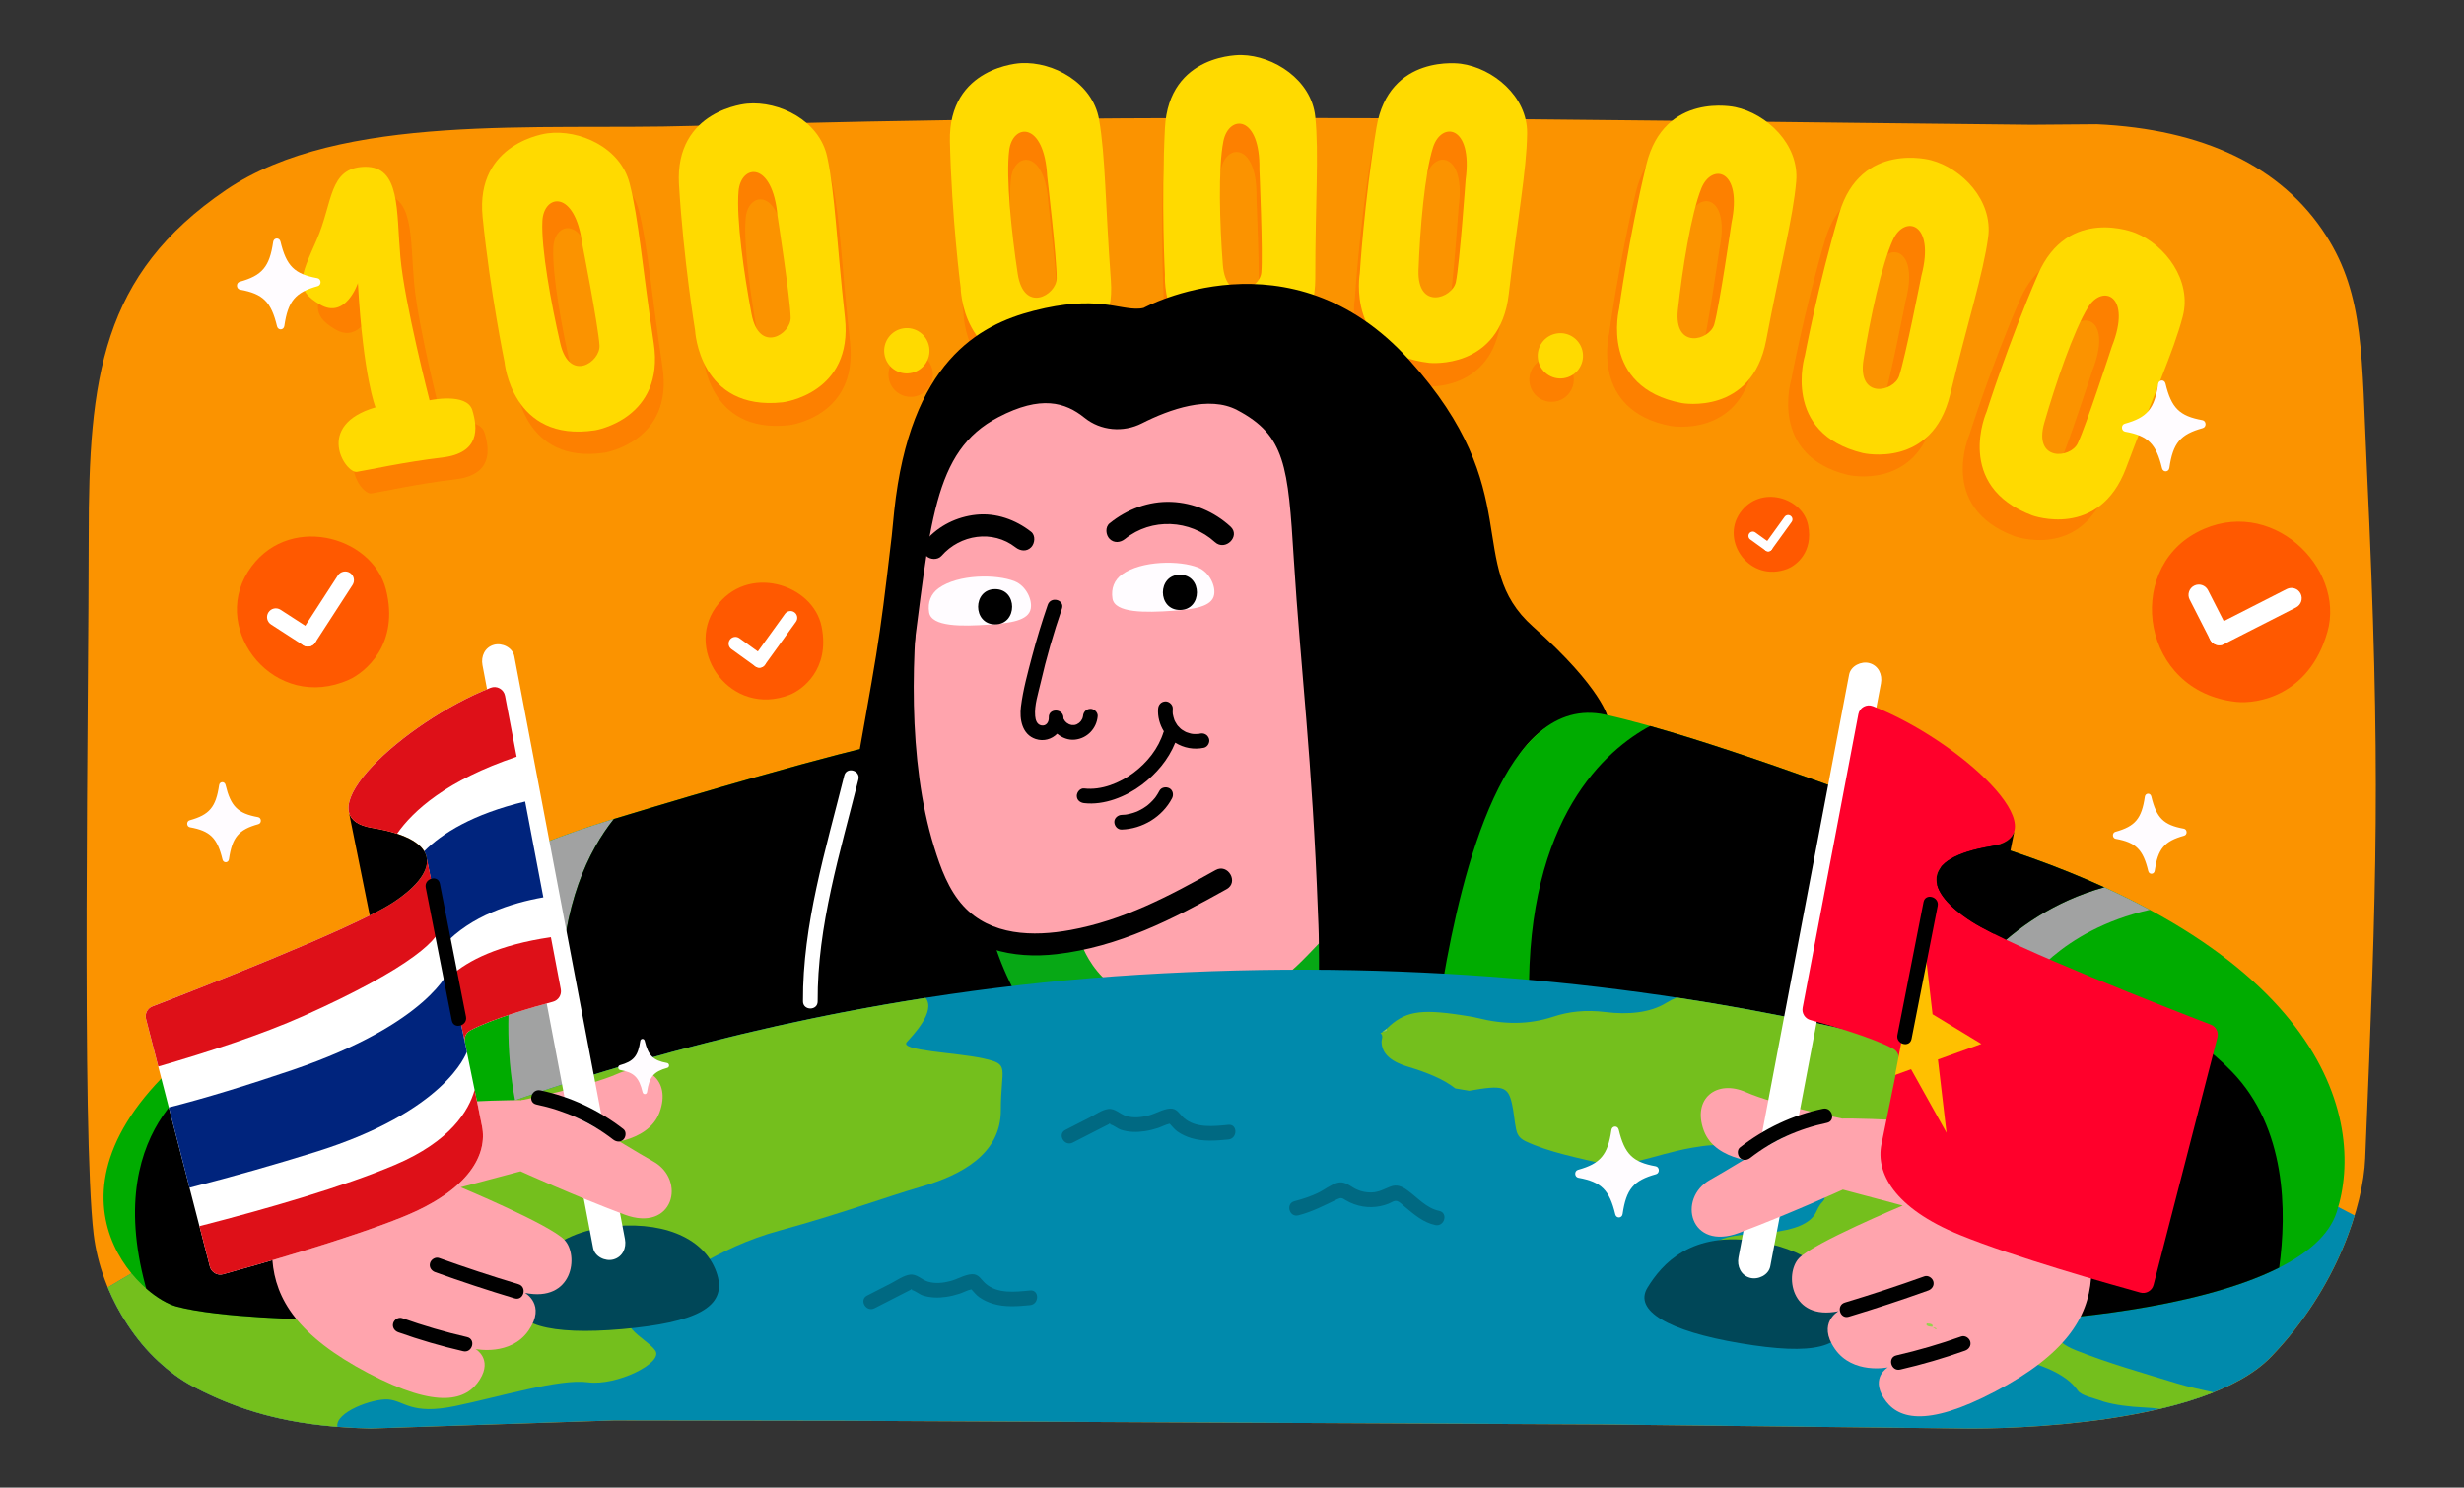 <?xml version="1.0" encoding="UTF-8"?>
<svg width="313px" height="189px" viewBox="0 0 313 189" version="1.1" xmlns="http://www.w3.org/2000/svg" xmlns:xlink="http://www.w3.org/1999/xlink">
    <rect x="0" y="0" width="313" height="189" fill="#333333" stroke="none"/>
    <title> 2018 milestones</title>
    <g id="-2018-milestones" stroke="none" stroke-width="1" fill="none" fill-rule="evenodd">
        <g transform="translate(11, 7)">
            <path d="M0.268,61.258 C0.268,81.473 -0.641,136.994 0.892,149.779 C1.351,153.655 2.836,157.707 5.195,161.273 C6.315,162.977 7.635,164.599 9.144,165.979 C10.453,167.191 11.961,168.331 13.53,169.153 C20.639,172.909 27.512,174.282 36.071,174.49 L66.996,173.465 L96.269,173.51 L192.705,173.977 C192.705,173.977 233.638,174.433 238.719,174.485 C243.8,174.547 269.077,174.133 277.518,165.358 C285.958,156.593 289.212,146.044 289.449,140.175 C290.911,104.939 291.464,90.803 289.672,52.761 C288.989,38.27 289.366,30.585 284.497,22.952 C278.838,14.082 268.77,9.402 255.342,8.787 L247.089,8.852 C188.108,8.263 138.027,7.171 76.934,8.996 C57.458,9.582 32.276,7.245 17.716,17.13 C1.883,27.881 0.256,41.043 0.268,61.258" id="Fill-1" fill="#FB9300"></path>
            <path d="M89.277,81.285 C90.891,80.667 94.461,78.069 93.368,72.613 C92.276,67.156 83.861,64.539 79.895,70.195 C75.928,75.847 81.873,84.143 89.277,81.285" id="Fill-4" fill="#FF5900"></path>
            <path d="M85.603,77.815 C85.386,77.85 85.155,77.802 84.962,77.664 C84.577,77.385 84.491,76.848 84.768,76.463 L88.715,70.991 C88.994,70.606 89.531,70.518 89.915,70.796 C90.301,71.074 90.388,71.611 90.11,71.997 L86.163,77.469 C86.024,77.662 85.821,77.78 85.603,77.815" id="Fill-6" fill="#FFFFFF"></path>
            <path d="M85.597,77.816 C85.38,77.851 85.15,77.803 84.956,77.665 L81.913,75.472 C81.528,75.194 81.441,74.658 81.718,74.272 C81.995,73.886 82.533,73.799 82.918,74.077 L85.962,76.27 C86.347,76.547 86.435,77.085 86.157,77.469 C86.018,77.663 85.815,77.781 85.597,77.816" id="Fill-8" fill="#FFFFFF"></path>
            <path d="M36.305,32.167 C36.305,32.167 34.793,36.735 31.581,34.84 C28.369,32.943 29.089,31.495 31.155,26.815 C33.219,22.136 32.635,17.789 37.14,17.68 C41.644,17.57 41.078,23.143 41.6,28.938 C42.122,34.733 45.233,46.771 45.233,46.771 C45.233,46.771 49.885,45.77 50.559,47.999 C51.233,50.229 51.539,53.35 46.796,53.904 C42.053,54.459 37.62,55.46 36.184,55.683 C34.748,55.904 30.833,49.866 38.501,47.65 C38.501,47.65 36.98,43.951 36.305,32.167" id="Fill-10" fill="#FD8000"></path>
            <path d="M66.401,39.917 C66.533,41.993 62.661,44.627 61.515,39.674 C60.37,34.729 59.125,27.866 59.284,24.453 C59.441,21.032 63.359,20.466 64.253,27.299 C64.253,27.299 66.246,37.47 66.401,39.917 M70.147,19.734 C68.992,15.231 63.872,12.988 59.922,13.507 C59.922,13.507 50.899,14.559 51.838,23.927 C52.778,33.295 54.566,41.981 54.566,41.981 C54.566,41.981 55.46,52.074 65.839,50.506 C65.839,50.506 74.585,49.106 73.156,39.648 C71.726,30.19 71.303,24.237 70.147,19.734" id="Fill-12" fill="#FD8000"></path>
            <path d="M90.214,36.461 C90.263,38.541 86.288,41.018 85.342,36.023 C84.396,31.036 83.426,24.129 83.722,20.725 C84.016,17.313 87.952,16.904 88.572,23.768 C88.572,23.768 90.156,34.01 90.214,36.461 M94.765,16.444 C93.79,11.899 88.764,9.452 84.796,9.813 C84.796,9.813 75.739,10.503 76.303,19.901 C76.867,29.299 78.306,38.05 78.306,38.05 C78.306,38.05 78.795,48.171 89.229,47.019 C89.229,47.019 98.023,45.971 96.974,36.463 C95.925,26.955 95.739,20.989 94.765,16.444" id="Fill-14" fill="#FD8000"></path>
            <path d="M123.347,31.596 C123.319,33.676 119.257,36.006 118.493,30.98 C117.731,25.961 117.015,19.024 117.435,15.633 C117.854,12.234 121.803,11.969 122.171,18.851 C122.171,18.851 123.379,29.145 123.347,31.596 M128.627,11.76 C127.82,7.182 122.886,4.553 118.909,4.768 C118.909,4.768 109.831,5.125 110.051,14.538 C110.271,23.95 111.388,32.748 111.388,32.748 C111.388,32.748 111.506,42.88 121.976,42.111 C121.976,42.111 130.802,41.386 130.102,31.846 C129.402,22.306 129.435,16.337 128.627,11.76" id="Fill-16" fill="#FD8000"></path>
            <path d="M148.845,30.845 C148.665,32.917 144.444,34.944 144.05,29.874 C143.657,24.814 143.45,17.842 144.117,14.491 C144.784,11.132 148.742,11.158 148.606,18.047 C148.606,18.047 149.057,28.402 148.845,30.845 M155.564,11.448 C155.094,6.824 150.366,3.84 146.383,3.763 C146.383,3.763 137.305,3.455 136.834,12.859 C136.365,22.262 136.834,31.118 136.834,31.118 C136.834,31.118 136.21,41.231 146.708,41.231 C146.708,41.231 155.564,41.154 155.564,31.588 C155.564,22.023 156.034,16.073 155.564,11.448" id="Fill-18" fill="#FD8000"></path>
            <path d="M173.076,32.029 C172.662,34.068 168.237,35.602 168.422,30.521 C168.605,25.449 169.192,18.499 170.234,15.245 C171.278,11.983 175.208,12.458 174.29,19.288 C174.29,19.288 173.563,29.626 173.076,32.029 M181.952,13.52 C182.01,8.872 177.651,5.372 173.702,4.843 C173.702,4.843 164.718,3.508 163.183,12.797 C161.649,22.086 161.112,30.938 161.112,30.938 C161.112,30.938 159.345,40.915 169.774,42.106 C169.774,42.106 178.582,43.034 179.667,33.53 C180.753,24.026 181.894,18.169 181.952,13.52" id="Fill-20" fill="#FD8000"></path>
            <path d="M205.267,37.31 C204.705,39.313 200.181,40.52 200.736,35.466 C201.289,30.42 202.382,23.532 203.66,20.363 C204.939,17.186 208.823,17.946 207.41,24.691 C207.41,24.691 205.929,34.949 205.267,37.31 M215.472,19.498 C215.87,14.868 211.778,11.057 207.878,10.243 C207.878,10.243 199.015,8.253 196.807,17.406 C194.598,26.558 193.415,35.348 193.415,35.348 C193.415,35.348 190.924,45.168 201.239,47.119 C201.239,47.119 209.954,48.687 211.732,39.289 C213.508,29.889 215.076,24.13 215.472,19.498" id="Fill-22" fill="#FD8000"></path>
            <path d="M228.292,43.754 C227.631,45.726 223.051,46.704 223.859,41.685 C224.666,36.673 226.104,29.848 227.539,26.747 C228.976,23.639 232.817,24.593 231.065,31.259 C231.065,31.259 229.072,41.429 228.292,43.754 M239.38,26.479 C240.009,21.873 236.114,17.862 232.261,16.852 C232.261,16.852 223.509,14.42 220.843,23.45 C218.177,32.48 216.554,41.198 216.554,41.198 C216.554,41.198 213.571,50.882 223.775,53.348 C223.775,53.348 232.401,55.353 234.648,46.055 C236.896,36.757 238.75,31.084 239.38,26.479" id="Fill-24" fill="#FD8000"></path>
            <path d="M250.533,52.144 C249.638,54.022 244.974,54.441 246.383,49.555 C247.787,44.678 250.037,38.077 251.836,35.171 C253.637,32.258 257.335,33.669 254.793,40.075 C254.793,40.075 251.588,49.931 250.533,52.144 M263.623,36.331 C264.803,31.835 261.42,27.384 257.717,25.917 C257.717,25.917 249.321,22.448 245.586,31.09 C241.85,39.733 239.188,48.192 239.188,48.192 C239.188,48.192 235.06,57.446 244.892,61.123 C244.892,61.123 253.215,64.154 256.566,55.195 C259.918,46.236 262.442,40.828 263.623,36.331" id="Fill-26" fill="#FD8000"></path>
            <path d="M107.476,40.178 C107.708,41.719 106.648,43.157 105.107,43.39 C103.566,43.623 102.127,42.562 101.895,41.021 C101.662,39.48 102.722,38.041 104.264,37.809 C105.805,37.575 107.244,38.637 107.476,40.178" id="Fill-28" fill="#FD8000"></path>
            <path d="M188.885,40.81 C189.117,42.351 188.057,43.789 186.516,44.022 C184.974,44.254 183.536,43.194 183.303,41.653 C183.071,40.112 184.131,38.673 185.672,38.441 C187.214,38.207 188.652,39.268 188.885,40.81" id="Fill-30" fill="#FD8000"></path>
            <path d="M43.567,43.858 C43.567,43.858 40.395,31.584 39.863,25.672 C39.331,19.762 39.907,14.082 35.314,14.193 C30.72,14.303 31.315,18.736 29.21,23.508 C27.105,28.282 26.371,29.758 29.646,31.692 C32.921,33.626 34.463,28.966 34.463,28.966 C35.151,40.983 36.702,44.755 36.702,44.755 C28.883,47.016 32.876,53.172 34.339,52.946 C35.804,52.718 40.325,51.7 45.161,51.133 C49.998,50.566 49.685,47.385 48.999,45.111 C48.311,42.837 43.567,43.858 43.567,43.858" id="Fill-32" fill="#FFDA00"></path>
            <path d="M60.172,36.621 C59.005,31.578 57.735,24.58 57.898,21.1 C58.058,17.611 62.052,17.033 62.964,24.002 C62.964,24.002 64.996,34.373 65.154,36.869 C65.288,38.986 61.341,41.672 60.172,36.621 M68.975,16.287 C67.796,11.696 62.575,9.408 58.547,9.937 C58.547,9.937 49.347,11.01 50.305,20.562 C51.263,30.116 53.086,38.975 53.086,38.975 C53.086,38.975 53.997,49.266 64.581,47.668 C64.581,47.668 73.499,46.24 72.042,36.596 C70.585,26.95 70.153,20.879 68.975,16.287" id="Fill-34" fill="#FFDA00"></path>
            <path d="M84.469,32.899 C83.504,27.813 82.516,20.77 82.818,17.298 C83.116,13.819 87.132,13.402 87.764,20.401 C87.764,20.401 89.379,30.846 89.438,33.345 C89.488,35.466 85.435,37.993 84.469,32.899 M94.078,12.933 C93.085,8.298 87.959,5.803 83.913,6.17 C83.913,6.17 74.677,6.875 75.252,16.459 C75.827,26.042 77.294,34.965 77.294,34.965 C77.294,34.965 77.793,45.286 88.433,44.112 C88.433,44.112 97.402,43.044 96.331,33.348 C95.261,23.652 95.073,17.569 94.078,12.933" id="Fill-36" fill="#FFDA00"></path>
            <path d="M118.275,27.755 C117.498,22.638 116.767,15.563 117.196,12.106 C117.623,8.639 121.649,8.369 122.025,15.387 C122.025,15.387 123.257,25.883 123.224,28.384 C123.196,30.505 119.053,32.881 118.275,27.755 M128.609,8.155 C127.786,3.487 122.754,0.806 118.698,1.026 C118.698,1.026 109.442,1.391 109.667,10.988 C109.89,20.587 111.03,29.559 111.03,29.559 C111.03,29.559 111.15,39.891 121.827,39.107 C121.827,39.107 130.827,38.367 130.113,28.639 C129.399,18.91 129.432,12.824 128.609,8.155" id="Fill-38" fill="#FFDA00"></path>
            <path d="M149.227,27.617 C149.043,29.73 144.739,31.797 144.337,26.628 C143.937,21.467 143.726,14.357 144.407,10.941 C145.086,7.515 149.123,7.541 148.984,14.567 C148.984,14.567 149.443,25.127 149.227,27.617 M146.716,0.001 C146.716,0.001 137.458,-0.313 136.98,9.276 C136.499,18.865 136.98,27.896 136.98,27.896 C136.98,27.896 136.343,38.209 147.048,38.209 C147.048,38.209 156.079,38.13 156.079,28.375 C156.079,18.621 156.558,12.554 156.079,7.838 C155.599,3.121 150.779,0.079 146.716,0.001" id="Fill-40" fill="#FFDA00"></path>
            <path d="M175.175,15.832 C175.175,15.832 174.435,26.375 173.937,28.826 C173.515,30.904 169.003,32.469 169.191,27.288 C169.378,22.115 169.976,15.027 171.04,11.71 C172.104,8.384 176.111,8.867 175.175,15.832 M174.575,1.103 C174.575,1.103 165.413,-0.26 163.849,9.213 C162.284,18.686 161.737,27.713 161.737,27.713 C161.737,27.713 159.935,37.887 170.571,39.102 C170.571,39.102 179.552,40.048 180.658,30.356 C181.765,20.664 182.93,14.691 182.988,9.951 C183.047,5.211 178.603,1.641 174.575,1.103" id="Fill-42" fill="#FFDA00"></path>
            <path d="M208.948,21.342 C208.948,21.342 207.438,31.803 206.763,34.21 C206.191,36.252 201.577,37.484 202.143,32.33 C202.708,27.185 203.821,20.16 205.124,16.928 C206.428,13.689 210.389,14.464 208.948,21.342 M209.427,6.608 C209.427,6.608 200.387,4.58 198.135,13.913 C195.884,23.246 194.677,32.209 194.677,32.209 C194.677,32.209 192.136,42.225 202.655,44.213 C202.655,44.213 211.544,45.813 213.355,36.228 C215.167,26.643 216.765,20.77 217.17,16.047 C217.575,11.324 213.403,7.44 209.427,6.608" id="Fill-44" fill="#FFDA00"></path>
            <path d="M233.072,28.039 C233.072,28.039 231.039,38.411 230.244,40.781 C229.569,42.793 224.899,43.79 225.723,38.672 C226.546,33.56 228.011,26.602 229.475,23.439 C230.941,20.269 234.858,21.242 233.072,28.039 M234.291,13.348 C234.291,13.348 225.366,10.869 222.647,20.076 C219.928,29.285 218.273,38.176 218.273,38.176 C218.273,38.176 215.232,48.051 225.637,50.564 C225.637,50.564 234.434,52.609 236.725,43.128 C239.017,33.646 240.909,27.861 241.55,23.165 C242.192,18.469 238.22,14.379 234.291,13.348" id="Fill-46" fill="#FFDA00"></path>
            <path d="M257.269,37.029 C257.269,37.029 254,47.08 252.925,49.338 C252.013,51.253 247.256,51.679 248.692,46.697 C250.124,41.723 252.419,34.992 254.253,32.029 C256.09,29.058 259.861,30.498 257.269,37.029 M260.249,22.591 C260.249,22.591 251.689,19.054 247.88,27.867 C244.072,36.681 241.356,45.307 241.356,45.307 C241.356,45.307 237.147,54.744 247.173,58.494 C247.173,58.494 255.66,61.584 259.077,52.448 C262.495,43.312 265.07,37.798 266.273,33.213 C267.476,28.627 264.027,24.089 260.249,22.591" id="Fill-48" fill="#FFDA00"></path>
            <path d="M103.765,34.719 C102.193,34.957 101.112,36.423 101.349,37.994 C101.586,39.567 103.053,40.649 104.624,40.41 C106.197,40.174 107.279,38.707 107.04,37.135 C106.803,35.564 105.337,34.482 103.765,34.719" id="Fill-50" fill="#FFDA00"></path>
            <path d="M186.782,35.363 C185.21,35.6 184.128,37.066 184.366,38.638 C184.603,40.211 186.069,41.292 187.641,41.054 C189.214,40.817 190.295,39.35 190.057,37.779 C189.82,36.207 188.353,35.125 186.782,35.363" id="Fill-52" fill="#FFDA00"></path>
            <path d="M21.832,122.988 C21.832,122.988 37.687,105.951 66.535,97.183 C95.383,88.415 102.539,87.193 102.539,87.193 L101.549,123.777 L40.55,139.945 L21.832,122.988 Z" id="Fill-54" fill="#00AC00"></path>
            <path d="M61.918,134.285 L55.18,136.065 C55.012,135.497 54.862,134.9 54.723,134.266 C51.759,120.817 55.123,107.871 58.003,100.144 C60.706,99.082 63.549,98.085 66.531,97.181 C66.681,97.134 66.83,97.088 66.979,97.05 C63.754,101.096 60.445,107.871 60.231,118.692 C60.091,125.795 60.846,130.781 61.918,134.285" id="Fill-56" fill="#A1A2A2"></path>
            <path d="M102.536,87.19 L101.549,123.782 L61.918,134.286 C60.846,130.782 60.091,125.795 60.231,118.693 C60.445,107.872 63.754,101.096 66.978,97.05 C95.453,88.411 102.536,87.19 102.536,87.19" id="Fill-58" fill="#000000"></path>
            <path d="M193.275,84.252 C193.275,84.252 192.63,80.521 183.741,72.618 C174.85,64.717 183.176,55.544 168.028,38.752 C152.879,21.96 134.282,32.114 134.282,32.114 L134.27,32.119 C134.098,32.161 133.924,32.191 133.747,32.204 C131.068,32.395 128.35,30.42 120.304,32.488 C113.323,34.282 104.611,38.975 102.591,57.918 C102.485,58.92 102.377,60.023 102.268,61.185 L102.266,61.187 C100.52,76.143 100.627,74.453 96.675,96.89 C92.724,119.326 96.96,129.896 96.96,129.896 L100.99,129.114 C101.45,133.588 102.111,137.29 103.027,139.8 C106.441,149.154 128.414,150.684 129.898,129.292 C130.011,127.666 130.025,125.651 129.977,123.491 L133.751,122.759 C133.751,122.759 146.261,125.739 156.251,126.462 C156.262,127.573 156.311,128.71 156.407,129.868 C157.823,146.911 185.809,147.544 186.22,128.871 C186.413,120.141 184.188,104.293 181.661,89.426 C186.411,81.814 193.275,84.252 193.275,84.252" id="Fill-60" fill="#000000"></path>
            <path d="M156.327,125.119 C149.7,129.957 138.227,133.526 128.096,129.565 C120.248,126.509 114.917,114.447 114.31,108.277 C126.67,105.91 150.856,105.677 150.856,105.677 C150.856,105.677 151.369,107.699 152.254,109.079 C153.242,110.626 154.911,112.36 156.532,112.872 C156.616,118.139 156.439,122.891 156.327,125.119" id="Fill-62" fill="#07A815"></path>
            <path d="M120.516,124.766 C124.437,129.766 130.787,132.423 137.058,132.555 C144.001,132.703 150.711,129.845 156.19,125.738 C157.613,124.671 156.22,122.243 154.779,123.324 C149.769,127.079 143.775,129.796 137.415,129.764 C131.69,129.736 126.059,127.335 122.494,122.789 C121.384,121.374 119.418,123.366 120.516,124.766" id="Fill-64" fill="#02790D"></path>
            <path d="M134.556,119.817 C133.442,123.189 133.26,126.788 133.932,130.268 C134.075,131.01 134.964,131.433 135.652,131.244 C136.427,131.031 136.772,130.268 136.628,129.524 C136.054,126.552 136.294,123.46 137.252,120.561 C137.49,119.844 136.978,119.034 136.277,118.841 C135.516,118.632 134.794,119.097 134.556,119.817" id="Fill-66" fill="#02790D"></path>
            <path d="M156.532,112.872 C152.944,116.582 148.809,121.67 138.016,120.972 C128.118,120.328 126.229,112.329 126.156,112.349 C115.499,115.13 109.931,108.753 109.931,108.753 C109.931,108.753 102.186,97.476 104.694,78.489 C107.211,59.504 107.471,50.351 115.822,45.998 C121.228,43.175 124.332,44.106 126.774,46.082 C128.824,47.732 131.695,47.983 134.053,46.781 C137.604,44.982 142.591,43.221 146.151,45.095 C152.274,48.319 152.62,52.159 153.356,64.09 C154.204,77.753 155.705,89.6 156.413,108.884 C156.431,109.294 156.532,111.404 156.532,112.872" id="Fill-68" fill="#FFA4AD"></path>
            <path d="M124.284,84.609 C124.28,84.606 124.278,84.6 124.274,84.597 C124.276,84.6 124.278,84.603 124.28,84.606 C124.282,84.608 124.282,84.609 124.284,84.609" id="Fill-70" fill="#000000"></path>
            <path d="M128.439,83.988 C128.477,83.501 127.981,83.035 127.507,83.056 C126.968,83.08 126.617,83.467 126.575,83.988 L126.575,83.993 C126.561,84.049 126.549,84.103 126.534,84.158 C126.531,84.174 126.507,84.246 126.493,84.292 C126.49,84.298 126.49,84.296 126.487,84.302 C126.438,84.403 126.377,84.496 126.319,84.591 C126.317,84.593 126.319,84.592 126.317,84.595 C126.275,84.64 126.236,84.685 126.192,84.729 C126.157,84.765 126.121,84.8 126.082,84.834 C126.076,84.841 126.067,84.846 126.059,84.853 C125.974,84.91 125.888,84.967 125.796,85.015 C125.779,85.023 125.763,85.031 125.746,85.04 C125.697,85.056 125.629,85.077 125.626,85.078 C125.578,85.092 125.528,85.104 125.478,85.115 C125.472,85.116 125.475,85.115 125.471,85.117 C125.368,85.119 125.266,85.122 125.162,85.117 L125.16,85.117 C125.112,85.103 125.061,85.094 125.013,85.082 C124.954,85.065 124.897,85.047 124.838,85.027 C124.822,85.02 124.822,85.02 124.811,85.016 C124.725,84.97 124.567,84.873 124.547,84.859 C124.531,84.848 124.513,84.837 124.498,84.825 L124.496,84.824 C124.466,84.797 124.433,84.763 124.427,84.759 C124.382,84.717 124.341,84.674 124.299,84.629 C124.291,84.619 124.29,84.617 124.284,84.609 C124.293,84.623 124.302,84.636 124.311,84.653 C124.302,84.636 124.29,84.622 124.281,84.606 C124.245,84.564 124.251,84.566 124.275,84.596 C124.224,84.512 124.163,84.433 124.118,84.345 C124.112,84.334 124.106,84.321 124.1,84.309 C124.094,84.296 124.091,84.281 124.085,84.263 C124.085,84.232 124.094,84.202 124.093,84.17 C124.034,82.975 122.169,82.968 122.228,84.17 C122.254,84.728 121.91,85.283 121.275,85.162 C120.709,85.053 120.537,84.463 120.496,83.965 C120.38,82.593 120.882,81.111 121.184,79.789 C121.916,76.592 122.826,73.437 123.894,70.336 C124.284,69.199 122.484,68.711 122.096,69.841 C121.352,72.002 120.683,74.188 120.1,76.399 C119.547,78.491 118.957,80.64 118.689,82.791 C118.49,84.377 118.826,86.326 120.566,86.895 C121.6,87.234 122.617,86.904 123.293,86.22 C123.916,86.749 124.722,87.06 125.546,86.974 C127.115,86.812 128.311,85.55 128.439,83.988" id="Fill-72" fill="#000000"></path>
            <path d="M142.583,86.858 C142.419,86.353 141.948,86.097 141.436,86.207 C141.425,86.21 141.369,86.225 141.315,86.237 C141.315,86.237 141.315,86.237 141.288,86.239 C141.251,86.243 141.215,86.246 141.179,86.249 C141.046,86.26 140.911,86.263 140.778,86.26 C140.704,86.257 140.631,86.254 140.559,86.249 C140.532,86.246 140.53,86.248 140.516,86.246 C140.386,86.237 140.246,86.197 140.123,86.163 C139.981,86.126 139.843,86.078 139.706,86.028 C139.701,86.025 139.702,86.028 139.698,86.025 C139.695,86.023 139.7,86.025 139.692,86.022 C139.629,85.987 139.561,85.959 139.498,85.924 C139.377,85.859 139.263,85.791 139.154,85.716 C139.123,85.694 138.94,85.543 139.107,85.688 C139.052,85.638 138.995,85.594 138.941,85.546 C138.845,85.457 138.751,85.364 138.666,85.264 C138.655,85.254 138.608,85.197 138.579,85.162 C138.558,85.132 138.531,85.096 138.524,85.088 C138.444,84.969 138.369,84.846 138.3,84.719 C138.267,84.656 138.237,84.591 138.204,84.528 C138.196,84.51 138.197,84.514 138.192,84.507 C138.19,84.498 138.192,84.502 138.186,84.487 C138.101,84.236 138.03,83.989 137.981,83.727 C137.98,83.722 137.98,83.722 137.98,83.719 C137.978,83.71 137.978,83.706 137.977,83.691 C137.974,83.62 137.966,83.549 137.964,83.477 C137.959,83.332 137.965,83.189 137.976,83.047 C138.013,82.559 137.52,82.094 137.043,82.115 C136.506,82.138 136.151,82.525 136.113,83.047 C136.036,84.037 136.314,85.07 136.85,85.924 C136.837,85.956 136.815,85.974 136.804,86.007 C136.154,88.103 134.724,89.885 132.974,91.192 C131.236,92.489 128.912,93.431 126.716,93.174 C126.216,93.118 125.784,93.644 125.784,94.108 C125.784,94.659 126.213,94.981 126.716,95.04 C129.256,95.337 132.038,94.216 134.041,92.707 C135.899,91.305 137.421,89.508 138.292,87.359 C139.369,88.037 140.666,88.273 141.933,88.004 C142.411,87.903 142.732,87.317 142.583,86.858" id="Fill-74" fill="#000000"></path>
            <path d="M137.55,93.149 C137.12,92.922 136.515,93.022 136.275,93.483 C136.146,93.729 136.003,93.968 135.843,94.196 C135.804,94.253 135.762,94.309 135.721,94.364 C135.718,94.369 135.721,94.366 135.718,94.368 C135.708,94.379 135.708,94.379 135.687,94.405 C135.597,94.51 135.506,94.616 135.411,94.717 C135.23,94.909 135.037,95.09 134.835,95.26 C134.794,95.294 134.753,95.327 134.711,95.36 C134.696,95.372 134.657,95.399 134.628,95.42 C134.515,95.502 134.4,95.579 134.281,95.653 C134.058,95.794 133.825,95.92 133.587,96.034 C133.525,96.064 133.461,96.092 133.398,96.12 C133.39,96.124 133.394,96.123 133.39,96.125 C133.379,96.128 133.376,96.128 133.351,96.137 C133.219,96.184 133.09,96.233 132.957,96.275 C132.693,96.358 132.422,96.424 132.149,96.473 C132.094,96.483 132.039,96.491 131.985,96.5 C132.176,96.468 131.984,96.499 131.943,96.503 C131.79,96.518 131.638,96.526 131.486,96.532 C130.998,96.547 130.53,96.95 130.553,97.463 C130.575,97.956 130.963,98.412 131.486,98.395 C134.127,98.312 136.654,96.778 137.884,94.424 C138.11,93.993 138.009,93.391 137.55,93.149" id="Fill-76" fill="#000000"></path>
            <path d="M130.319,69.052 C130.612,70.891 134.473,70.849 137.978,70.6 C140.581,70.415 142.938,70.115 143.226,68.588 C143.449,67.407 142.608,65.682 141.209,65.112 C138.896,64.169 133.985,64.195 131.519,65.986 C130.565,66.678 130.112,67.75 130.319,69.052" id="Fill-78" fill="#FFFCFF"></path>
            <path d="M107.026,70.803 C107.319,72.643 111.181,72.601 114.685,72.352 C117.289,72.166 119.646,71.867 119.933,70.34 C120.157,69.158 119.316,67.434 117.916,66.864 C115.604,65.921 110.692,65.946 108.226,67.737 C107.273,68.43 106.819,69.502 107.026,70.803" id="Fill-80" fill="#FFFCFF"></path>
            <path d="M115.41,72.325 C118.289,72.325 118.294,67.851 115.41,67.851 C112.531,67.851 112.526,72.325 115.41,72.325" id="Fill-82" fill="#000000"></path>
            <path d="M138.883,70.498 C141.762,70.498 141.766,66.024 138.883,66.024 C136.004,66.024 135.999,70.498 138.883,70.498" id="Fill-84" fill="#000000"></path>
            <path d="M131.928,61.465 C135.263,58.775 140.189,59.007 143.325,61.873 C144.652,63.085 146.634,61.113 145.303,59.897 C143.242,58.015 140.608,56.883 137.811,56.767 C134.933,56.648 132.172,57.696 129.951,59.487 C129.364,59.962 129.457,60.971 129.951,61.465 C130.532,62.046 131.339,61.941 131.928,61.465" id="Fill-86" fill="#000000"></path>
            <path d="M108.611,63.611 C110.969,60.919 115.092,60.27 118,62.541 C118.593,63.005 119.397,63.12 119.976,62.541 C120.46,62.056 120.575,61.031 119.976,60.562 C118.003,59.02 115.528,58.132 112.999,58.398 C110.554,58.657 108.263,59.773 106.633,61.633 C106.136,62.2 106.075,63.051 106.633,63.611 C107.141,64.118 108.111,64.18 108.611,63.611" id="Fill-88" fill="#000000"></path>
            <path d="M105.149,54.215 C103.833,59.837 103.06,65.6 102.628,71.353 C102.128,77.986 102.103,84.697 102.919,91.307 C103.311,94.493 103.875,97.665 104.78,100.749 C105.62,103.611 106.686,106.595 108.503,108.99 C112.021,113.63 117.674,114.866 123.217,114.225 C131.13,113.308 137.975,109.794 144.826,105.96 C146.396,105.08 144.988,102.664 143.415,103.545 C137.504,106.854 131.703,109.93 124.966,111.158 C120.242,112.021 114.873,111.902 111.393,108.122 C109.488,106.053 108.472,103.242 107.654,100.596 C106.781,97.775 106.19,94.862 105.795,91.937 C104.959,85.746 104.921,79.439 105.297,73.212 C105.667,67.079 106.444,60.944 107.845,54.958 C108.254,53.208 105.559,52.461 105.149,54.215" id="Fill-90" fill="#000000"></path>
            <path d="M230.926,96.327 C230.926,96.327 205.65,86.561 192.913,83.795 C180.177,81.027 174.715,103.604 172.305,117.617 L224.515,127.47 L230.926,96.327 Z" id="Fill-92" fill="#00AC00"></path>
            <path d="M230.926,96.323 L224.513,127.472 L183.233,119.68 C182.935,96.807 193.075,88.215 198.612,85.241 C211.958,88.997 230.926,96.323 230.926,96.323" id="Fill-94" fill="#000000"></path>
            <path d="M288.103,147.431 C286.445,152.93 283.127,159.538 277.515,165.354 C269.072,174.134 243.804,174.544 238.714,174.489 C233.635,174.432 192.708,173.976 192.708,173.976 L96.27,173.509 L66.996,173.463 L36.071,174.489 C27.514,174.284 20.636,172.913 13.534,169.157 C11.957,168.327 10.448,167.19 9.143,165.979 C7.633,164.599 6.309,162.978 5.191,161.272 C4.194,159.771 3.365,158.187 2.693,156.565 C18.547,146.993 67.34,120.886 133.692,116.832 C200.24,112.759 253.347,128.92 288.103,147.431" id="Fill-96" fill="#008AAC"></path>
            <path d="M265.532,168.762 C261.217,167.438 256.669,166.153 252.678,164.549 C251.197,163.952 250.116,163.198 250.321,162.229 C250.6,160.858 249.296,159.908 246.481,159.33 C242.091,158.416 238.558,157.112 236.368,155.172 C235.725,154.604 235.315,153.989 236.536,153.44 C238.978,152.349 239.612,151.081 239.705,149.683 C239.77,148.807 239.836,147.866 241.504,147.102 C243.667,146.122 245.856,145.135 248.102,144.157 C249.296,143.643 250.106,143.066 250.647,142.358 C252.39,140.045 255.326,138.275 261.245,137.995 C262.931,137.911 264.814,137.743 266.268,137.231 C248.056,129.793 226.489,123.465 201.995,119.737 C201.51,119.932 201.072,120.165 200.662,120.416 C198.621,121.694 195.768,121.927 193.018,121.591 C190.382,121.256 188.228,121.535 186.308,122.169 C183.158,123.195 180.073,123.176 176.699,122.336 C176.028,122.169 175.282,122.067 174.564,121.955 C169.307,121.153 167.387,121.517 165.141,123.698 C165.291,123.93 165.104,124.052 164.629,124.071 C164.62,124.164 164.526,124.21 164.358,124.239 C164.788,124.629 164.479,125.012 164.499,125.403 C164.554,126.69 165.375,127.789 167.9,128.544 C170.286,129.262 172.411,130.129 173.866,131.284 C174.453,131.377 175.04,131.481 175.627,131.582 C179.942,130.819 180.576,131.014 181.079,133.307 C181.312,134.36 181.368,135.413 181.583,136.448 C181.704,136.998 181.882,137.567 182.785,137.995 C185.721,139.384 189.514,140.12 193.094,140.959 C194.352,141.257 195.684,140.848 196.878,140.559 C199.245,139.99 201.435,139.253 203.979,138.815 C207.708,138.162 209.367,138.434 211.147,140.008 C211.483,140.307 211.855,140.605 212.116,140.912 C213.422,142.469 215.612,143.616 219.005,144.241 C220.533,144.52 221.241,144.957 220.458,145.759 C220.039,146.188 219.881,146.654 219.637,147.111 C218.911,148.471 216.944,149.264 213.925,149.58 C212.685,149.711 211.418,149.785 210.169,149.907 C207.698,150.168 206.403,150.876 206.003,151.92 C205.601,152.946 206.59,153.654 208.639,153.998 C213.03,154.735 216.712,156.021 221.335,156.459 C221.846,156.506 222.387,156.571 222.788,156.701 C227.02,157.988 230.803,159.413 233.768,161.129 L233.759,161.138 C234.411,161.166 234.597,161.325 234.458,161.576 C234.551,161.585 234.569,161.614 234.532,161.651 C234.858,161.678 235.026,161.753 234.942,161.903 C234.999,161.949 235.054,161.987 235.092,162.033 C235.11,162.061 235.063,162.088 235.045,162.116 C236.331,162.834 238.745,163.095 239.602,163.971 C240.833,164.233 241.737,164.615 242.436,165.09 C247.804,165.975 251.421,167.457 252.922,169.647 C253.397,170.356 255.028,170.616 256.183,171.065 C257.684,171.502 259.436,171.726 261.385,171.819 C262.074,171.847 262.718,171.903 263.313,172.006 C265.727,171.446 268.057,170.747 270.182,169.899 C268.608,169.545 266.986,169.209 265.532,168.762" id="Fill-99" fill="#74BF1D"></path>
            <path d="M113.889,127.473 C110.375,126.7 103.18,126.512 104.196,125.385 C104.979,124.518 107.924,121.479 106.581,119.784 C54.173,127.948 16.304,148.35 2.697,156.561 C3.368,158.184 4.197,159.768 5.195,161.268 C6.313,162.974 7.636,164.596 9.146,165.975 C10.451,167.187 11.96,168.325 13.536,169.154 C19.436,172.276 25.177,173.748 31.86,174.27 C31.543,172.415 36.362,170.663 38.3,170.803 C40.388,170.961 41.171,172.807 46.82,171.642 C52.477,170.467 60.082,168.128 63.689,168.622 C67.296,169.107 73.243,166.18 72.264,164.623 C71.285,163.058 65.926,160.952 70.316,158.398 C74.697,155.844 79.999,151.537 87.978,149.357 C95.956,147.176 101.129,145.2 106.097,143.746 C111.065,142.301 116.135,139.635 116.135,134.09 C116.135,128.553 117.403,128.237 113.889,127.473" id="Fill-101" fill="#74BF1D"></path>
            <path d="M54.863,157.993 C53.871,161.255 58.762,162.684 68.051,161.863 C77.339,161.042 81.381,159.102 80.104,154.931 C78.828,150.762 74.107,148.209 67.13,148.776 C58.351,149.49 55.856,154.732 54.863,157.993" id="Fill-103" fill="#004758"></path>
            <path d="M198.281,156.592 C196.498,159.497 200.872,162.114 210.066,163.662 C219.261,165.209 223.661,164.352 223.478,159.994 C223.295,155.636 219.37,151.976 212.474,150.766 C203.801,149.242 200.063,153.686 198.281,156.592" id="Fill-105" fill="#004758"></path>
            <path d="M248.733,160.642 C248.733,160.642 281.992,158.793 285.823,147.008 C289.653,135.223 284.382,112.047 236.505,98.658 L231.382,122.414 L248.733,160.642 Z" id="Fill-107" fill="#00AC00"></path>
            <path d="M262.084,108.589 C250.517,111.208 246.118,118.469 246.118,118.469 L240.581,115.542 C244.44,111.339 249.566,107.601 256.305,105.728 C258.355,106.659 260.275,107.61 262.084,108.589" id="Fill-109" fill="#A1A2A2"></path>
            <path d="M256.305,105.728 C243.742,109.214 236.77,119.214 233.246,126.512 L231.382,122.412 L236.509,98.654 C244.142,100.789 250.703,103.174 256.305,105.728" id="Fill-111" fill="#000000"></path>
            <path d="M278.524,154.054 C267.573,159.591 248.736,160.644 248.736,160.644 L240.367,142.208 L246.658,119.95 C246.658,119.95 261.309,117.546 272.532,129.169 C279.438,136.308 279.503,146.934 278.524,154.054" id="Fill-113" fill="#000000"></path>
            <path d="M28.765,160.642 C28.765,160.642 16.891,160.469 11.411,158.99 C5.93,157.51 -8.758,142.571 16.425,124.041 L28.765,160.642 Z" id="Fill-115" fill="#00AC00"></path>
            <path d="M28.766,160.644 C28.766,160.644 16.891,160.467 11.411,158.995 C10.358,158.706 8.969,157.932 7.58,156.72 C7.543,156.608 7.505,156.487 7.478,156.366 C1.801,135.292 16.173,128.917 16.173,128.917 L18.094,129.001 L28.766,160.644 Z" id="Fill-117" fill="#000000"></path>
            <path d="M55.233,132.786 C55.233,132.786 63.727,131.074 67.436,129.431 C71.144,127.788 74.289,130.228 72.787,134.312 C71.285,138.396 65.042,138.349 65.042,138.349 L55.607,133.984 L55.233,132.786 Z" id="Fill-119" fill="#FFA4AD"></path>
            <path d="M50.287,77.499 C51.876,85.868 53.464,94.236 55.053,102.604 C57.568,115.857 60.084,129.111 62.599,142.364 C63.181,145.427 63.762,148.489 64.343,151.553 C64.555,152.666 65.894,153.3 66.923,153.017 C68.089,152.696 68.599,151.554 68.388,150.437 C66.799,142.069 65.211,133.701 63.622,125.332 C61.106,112.079 58.592,98.826 56.076,85.572 C55.494,82.51 54.913,79.447 54.332,76.385 C54.121,75.271 52.78,74.637 51.752,74.92 C50.586,75.24 50.075,76.383 50.287,77.499" id="Fill-121" fill="#FFFFFF"></path>
            <path d="M39.916,133.504 C39.916,133.504 51.362,132.642 55.753,132.799 C60.143,132.956 67.747,138.208 71.981,140.561 C76.215,142.912 74.568,149.654 68.296,147.303 C62.024,144.95 55.125,141.815 55.125,141.815 L47.52,143.84 C47.52,143.84 58.811,148.557 60.691,150.517 C62.573,152.477 61.789,158.514 55.674,157.259 C55.674,157.259 58.418,158.748 56.145,162.041 C53.871,165.334 49.402,164.394 49.402,164.394 C49.402,164.394 51.598,165.634 49.951,168.267 C48.305,170.9 44.698,172.154 35.761,167.45 C26.824,162.747 23.985,158.053 23.602,153.108 C23.218,148.165 29.771,135.161 39.916,133.504" id="Fill-123" fill="#FFA4AD"></path>
            <path d="M7.546,122.469 C7.373,121.798 7.729,121.105 8.375,120.856 C13.39,118.927 33.568,111.084 38.741,107.774 C44.662,103.984 45.609,99.721 36.254,98.182 C27.317,96.711 40.233,84.758 51.316,80.389 C52.112,80.074 52.998,80.566 53.157,81.407 L60.234,118.696 C60.368,119.397 59.939,120.081 59.249,120.267 C56.812,120.922 51.356,122.477 48.723,123.921 C48.198,124.208 47.927,124.801 48.048,125.387 C48.502,127.599 49.663,133.255 50.228,136.075 C50.939,139.628 48.689,144.128 40.28,147.562 C33.348,150.394 21.341,153.789 17.343,154.893 C16.609,155.096 15.85,154.657 15.659,153.919 L7.546,122.469 Z" id="Fill-125" fill="#FFFFFF"></path>
            <path d="M58.02,107.008 C53.947,107.726 48.821,109.357 45.417,113.038 L43.218,102.134 C43.191,101.807 43.08,101.481 42.883,101.164 L42.883,101.154 C45.157,98.871 49.053,96.43 55.708,94.835 L58.02,107.008 Z" id="Fill-127" fill="#00247D"></path>
            <path d="M60.238,118.695 C60.368,119.394 59.939,120.085 59.25,120.27 C56.807,120.924 51.355,122.48 48.727,123.924 C48.196,124.204 47.925,124.8 48.047,125.388 L46.248,116.99 C48.457,115.023 52.306,113.049 58.979,112.07 L60.238,118.695 Z" id="Fill-129" fill="#DE1018"></path>
            <path d="M27.532,122.088 C22.285,124.428 15.518,126.647 9.106,128.501 L7.55,122.471 C7.372,121.8 7.726,121.101 8.379,120.859 C13.393,118.929 33.572,111.081 38.745,107.773 C41.709,105.88 43.424,103.867 43.219,102.134 L43.228,102.134 L44.943,110.41 C45.251,112.004 41.475,115.853 27.532,122.088" id="Fill-131" fill="#DE1018"></path>
            <path d="M48.308,126.647 L48.308,126.656 C48.178,126.889 45.638,134.203 29.024,139.378 C24.212,140.877 18.576,142.501 13.077,143.899 L10.449,133.702 C14.875,132.584 20.635,130.824 26.233,128.914 C43.557,123.003 46.08,116.199 46.08,116.199 L48.14,125.835 L48.308,126.647 Z" id="Fill-133" fill="#00247D"></path>
            <path d="M39.594,162.267 C42.293,163.228 45.045,164.031 47.837,164.673 C49.004,164.943 49.503,163.146 48.332,162.876 C45.54,162.234 42.788,161.43 40.089,160.469 C39.615,160.3 39.07,160.661 38.943,161.121 C38.801,161.636 39.117,162.097 39.594,162.267" id="Fill-135" fill="#000000"></path>
            <path d="M44.279,154.629 C47.612,155.827 50.976,156.937 54.368,157.957 C55.519,158.303 56.01,156.505 54.863,156.159 C51.471,155.139 48.107,154.029 44.774,152.832 C44.3,152.661 43.754,153.024 43.628,153.483 C43.485,154 43.803,154.458 44.279,154.629" id="Fill-137" fill="#000000"></path>
            <path d="M57.15,133.332 C60.673,134.066 64.028,135.564 66.877,137.774 C67.273,138.082 67.807,138.161 68.194,137.774 C68.515,137.453 68.594,136.767 68.194,136.456 C65.087,134.045 61.503,132.338 57.646,131.534 C56.475,131.291 55.974,133.087 57.15,133.332" id="Fill-139" fill="#000000"></path>
            <path d="M38.745,107.774 C38.056,108.211 37.114,108.724 35.968,109.302 L33.414,96.635 L33.357,96.328 C33.646,97.242 34.551,97.903 36.257,98.183 C45.604,99.72 44.663,103.98 38.745,107.774" id="Fill-141" fill="#000000"></path>
            <line x1="43.98" y1="105.523" x2="47.297" y2="122.415" id="Fill-143" fill="#000000"></line>
            <path d="M43.081,105.771 C44.047,110.691 45.013,115.611 45.979,120.531 C46.119,121.241 46.258,121.952 46.397,122.663 C46.629,123.838 48.426,123.34 48.195,122.167 C47.229,117.247 46.263,112.327 45.297,107.407 C45.157,106.697 45.018,105.986 44.879,105.276 C44.647,104.099 42.851,104.597 43.081,105.771" id="Fill-145" fill="#000000"></path>
            <path d="M222.988,135.115 C222.988,135.115 214.494,133.403 210.786,131.76 C207.078,130.117 203.932,132.558 205.434,136.641 C206.937,140.725 213.179,140.678 213.179,140.678 L222.615,136.313 L222.988,135.115 Z" id="Fill-147" fill="#FFA4AD"></path>
            <path d="M223.891,78.714 C222.302,87.082 220.714,95.45 219.125,103.818 C216.61,117.072 214.095,130.325 211.579,143.578 C210.997,146.642 210.416,149.704 209.835,152.767 C209.624,153.878 210.146,155.029 211.3,155.346 C212.325,155.628 213.667,155 213.879,153.882 C215.468,145.513 217.056,137.145 218.645,128.777 C221.161,115.524 223.675,102.27 226.191,89.017 C226.773,85.954 227.354,82.892 227.935,79.829 C228.146,78.717 227.624,77.567 226.47,77.249 C225.446,76.968 224.103,77.596 223.891,78.714" id="Fill-149" fill="#FFFFFF"></path>
            <path d="M238.306,135.834 C238.306,135.834 226.86,134.972 222.47,135.128 C218.079,135.285 210.475,140.537 206.242,142.89 C202.008,145.241 203.655,151.983 209.926,149.632 C216.198,147.279 223.097,144.144 223.097,144.144 L230.702,146.169 C230.702,146.169 219.412,150.886 217.531,152.846 C215.65,154.806 216.433,160.843 222.548,159.588 C222.548,159.588 219.804,161.078 222.077,164.37 C224.352,167.663 228.82,166.723 228.82,166.723 C228.82,166.723 226.625,167.963 228.272,170.596 C229.917,173.23 233.524,174.483 242.461,169.78 C251.399,165.076 254.237,160.382 254.621,155.438 C255.005,150.494 248.452,137.49 238.306,135.834" id="Fill-151" fill="#FFA4AD"></path>
            <path d="M270.677,124.798 C270.85,124.127 270.494,123.434 269.848,123.185 C264.832,121.256 244.655,113.413 239.482,110.103 C233.561,106.314 232.614,102.05 241.968,100.511 C250.906,99.04 237.989,87.087 226.906,82.718 C226.11,82.403 225.225,82.896 225.065,83.736 L217.988,121.025 C217.855,121.726 218.283,122.41 218.974,122.596 C221.411,123.251 226.866,124.806 229.5,126.25 C230.025,126.537 230.295,127.13 230.175,127.716 C229.72,129.928 228.559,135.584 227.995,138.404 C227.284,141.957 229.534,146.457 237.942,149.891 C244.875,152.723 256.881,156.118 260.879,157.222 C261.614,157.425 262.373,156.986 262.564,156.248 L270.677,124.798 Z" id="Fill-153" fill="#FF002B"></path>
            <polygon id="Fill-155" fill="#FFC000" points="235.173 127.615 236.264 136.917 231.762 128.845 229.73 129.582 232.582 114.678 233.411 112.562 234.493 121.864 240.691 125.63"></polygon>
            <path d="M238.133,162.798 C235.434,163.759 232.682,164.563 229.89,165.205 C228.722,165.474 229.216,167.272 230.386,167.003 C233.178,166.36 235.93,165.557 238.629,164.596 C239.103,164.427 239.42,163.96 239.279,163.449 C239.154,162.99 238.61,162.629 238.133,162.798" id="Fill-157" fill="#000000"></path>
            <path d="M233.448,155.161 C230.114,156.358 226.751,157.468 223.358,158.488 C222.213,158.833 222.701,160.633 223.854,160.286 C227.246,159.265 230.61,158.156 233.943,156.958 C234.417,156.788 234.735,156.323 234.594,155.811 C234.469,155.354 233.924,154.99 233.448,155.161" id="Fill-159" fill="#000000"></path>
            <path d="M220.576,133.863 C216.72,134.667 213.135,136.374 210.027,138.785 C209.63,139.093 209.703,139.778 210.027,140.103 C210.421,140.496 210.946,140.413 211.346,140.103 C214.194,137.893 217.549,136.395 221.071,135.661 C222.245,135.417 221.749,133.619 220.576,133.863" id="Fill-161" fill="#000000"></path>
            <path d="M239.478,110.103 C240.167,110.54 241.109,111.053 242.255,111.631 L244.809,98.964 L244.865,98.658 C244.576,99.571 243.672,100.232 241.966,100.512 C232.618,102.05 233.559,106.309 239.478,110.103" id="Fill-163" fill="#000000"></path>
            <line x1="234.242" y1="107.852" x2="230.926" y2="124.744" id="Fill-165" fill="#000000"></line>
            <path d="M233.344,107.605 C232.378,112.525 231.412,117.445 230.446,122.364 C230.306,123.075 230.166,123.786 230.028,124.496 C229.797,125.667 231.593,126.169 231.824,124.992 C232.791,120.072 233.757,115.152 234.723,110.232 C234.863,109.521 235.002,108.811 235.142,108.1 C235.371,106.928 233.575,106.427 233.344,107.605" id="Fill-167" fill="#000000"></path>
            <path d="M40.283,147.562 C33.348,150.395 21.344,153.788 17.346,154.897 C16.609,155.092 15.854,154.655 15.658,153.918 L14.335,148.783 C23.05,146.545 32.612,143.778 39.164,141 C46.229,138.008 48.559,134.103 49.296,131.465 C49.64,133.199 49.985,134.895 50.227,136.079 C50.936,139.63 48.689,144.131 40.283,147.562" id="Fill-169" fill="#DE1018"></path>
            <path d="M54.627,89.141 C45.745,92.123 41.476,96.01 39.435,98.927 C38.549,98.638 37.496,98.387 36.257,98.182 C27.318,96.709 40.236,84.76 51.318,80.389 C52.11,80.073 52.996,80.566 53.154,81.405 L54.627,89.141 Z" id="Fill-171" fill="#DE1018"></path>
            <path d="M96.245,91.533 C93.903,100.921 90.941,110.467 91.003,120.229 C91.011,121.429 92.875,121.431 92.867,120.229 C92.807,110.638 95.742,101.252 98.043,92.028 C98.333,90.864 96.536,90.368 96.245,91.533" id="Fill-173" fill="#FFFFFF"></path>
            <path d="M276.254,164.29 C276.285,164.268 276.316,164.244 276.349,164.222 C276.319,164.245 276.289,164.269 276.26,164.292 L276.254,164.29 Z" id="Fill-175" fill="#95D14E"></path>
            <path d="M165.142,123.699 C165.29,123.932 165.109,124.053 164.63,124.074 C164.8,123.95 164.971,123.824 165.142,123.699" id="Fill-177" fill="#95D14E"></path>
            <path d="M234.46,161.577 C233.862,161.536 233.594,161.401 233.761,161.14 C234.414,161.165 234.596,161.325 234.46,161.577" id="Fill-179" fill="#95D14E"></path>
            <path d="M234.946,161.904 C234.808,161.82 234.672,161.736 234.534,161.652 C234.857,161.681 235.028,161.756 234.946,161.904" id="Fill-181" fill="#95D14E"></path>
            <path d="M119.851,156.953 C117.981,157.135 115.687,157.417 114.165,156.049 C113.605,155.545 113.322,154.842 112.451,154.889 C111.552,154.937 110.599,155.537 109.726,155.762 C108.798,156.002 107.808,156.111 106.874,155.834 C106.078,155.598 105.458,154.824 104.588,154.943 C103.759,155.057 102.928,155.667 102.192,156.044 C101.177,156.563 100.162,157.084 99.146,157.603 C98.078,158.15 99.02,159.759 100.087,159.213 C101.215,158.635 102.343,158.057 103.471,157.48 L104.318,157.047 C104.43,156.989 104.543,156.932 104.656,156.873 C104.791,156.736 104.856,156.746 104.849,156.904 C105.276,156.993 105.771,157.441 106.222,157.587 C107.189,157.898 108.226,157.912 109.221,157.762 C109.796,157.676 110.357,157.535 110.912,157.357 C111.316,157.228 111.905,156.908 112.392,156.812 C112.715,157.146 112.994,157.527 113.389,157.807 C113.919,158.182 114.519,158.455 115.14,158.642 C116.668,159.104 118.288,158.969 119.851,158.818 C121.035,158.703 121.046,156.838 119.851,156.953" id="Fill-183" fill="#006982"></path>
            <path d="M145.04,135.91 C143.169,136.091 140.875,136.373 139.353,135.005 C138.793,134.501 138.511,133.797 137.639,133.845 C136.741,133.893 135.787,134.492 134.914,134.719 C133.986,134.958 132.996,135.067 132.062,134.79 C131.267,134.554 130.647,133.781 129.776,133.899 C128.947,134.012 128.116,134.623 127.38,135 C126.364,135.519 125.35,136.039 124.334,136.558 C123.266,137.105 124.208,138.715 125.274,138.168 C126.403,137.592 127.531,137.014 128.659,136.435 C128.941,136.291 129.224,136.147 129.505,136.003 C129.618,135.945 129.731,135.887 129.844,135.83 C129.979,135.691 130.044,135.701 130.037,135.859 C130.464,135.949 130.958,136.396 131.411,136.543 C132.377,136.855 133.413,136.867 134.409,136.719 C134.985,136.632 135.545,136.492 136.1,136.313 C136.503,136.183 137.093,135.863 137.581,135.767 C137.903,136.101 138.182,136.482 138.577,136.763 C139.107,137.138 139.708,137.411 140.328,137.598 C141.856,138.06 143.476,137.925 145.04,137.773 C146.223,137.659 146.235,135.794 145.04,135.91" id="Fill-185" fill="#006982"></path>
            <path d="M171.819,146.845 C170.191,146.502 169.083,145.167 167.784,144.229 C167.093,143.731 166.448,143.435 165.612,143.762 C164.809,144.076 164.167,144.469 163.274,144.498 C162.483,144.524 161.69,144.343 161.003,143.948 C160.307,143.547 159.719,143.035 158.866,143.28 C158.003,143.526 157.206,144.194 156.39,144.576 C155.442,145.023 154.45,145.35 153.437,145.612 C152.276,145.91 152.768,147.709 153.932,147.408 C155.728,146.947 157.237,146.145 158.89,145.354 C159.381,145.119 159.5,145.219 159.944,145.489 C160.284,145.696 160.649,145.86 161.022,145.997 C161.731,146.26 162.518,146.383 163.274,146.362 C163.993,146.342 164.709,146.199 165.376,145.934 C165.745,145.786 166.13,145.473 166.509,145.608 C166.825,145.719 167.149,146.073 167.405,146.283 C168.6,147.268 169.763,148.314 171.323,148.643 C172.494,148.889 172.994,147.093 171.819,146.845" id="Fill-187" fill="#006982"></path>
            <path d="M29.364,29.351 C26.51,30.137 25.578,31.249 25.12,34.412 C25.04,34.965 24.322,34.997 24.191,34.455 C23.446,31.347 22.416,30.325 19.503,29.802 C18.993,29.711 18.957,28.931 19.456,28.793 C22.309,28.007 23.242,26.895 23.701,23.733 C23.781,23.179 24.499,23.147 24.629,23.69 C25.375,26.797 26.405,27.82 29.318,28.342 C29.828,28.433 29.863,29.213 29.364,29.351" id="Fill-189" fill="#FFFCFF"></path>
            <path d="M268.815,47.389 C265.962,48.176 265.029,49.287 264.572,52.451 C264.491,53.003 263.774,53.036 263.642,52.493 C262.897,49.385 261.868,48.364 258.954,47.841 C258.445,47.749 258.409,46.969 258.908,46.831 C261.76,46.045 262.693,44.934 263.152,41.771 C263.233,41.218 263.95,41.185 264.08,41.729 C264.827,44.836 265.856,45.858 268.769,46.38 C269.279,46.472 269.315,47.252 268.815,47.389" id="Fill-191" fill="#FFFCFF"></path>
            <path d="M199.362,142.182 C196.508,142.968 195.576,144.08 195.117,147.243 C195.037,147.795 194.319,147.828 194.189,147.286 C193.443,144.178 192.413,143.156 189.5,142.633 C188.99,142.541 188.955,141.762 189.454,141.624 C192.307,140.837 193.24,139.726 193.698,136.563 C193.778,136.01 194.496,135.977 194.627,136.521 C195.372,139.628 196.402,140.65 199.316,141.172 C199.825,141.264 199.861,142.044 199.362,142.182" id="Fill-193" fill="#FFFCFF"></path>
            <path d="M266.449,99.173 C263.934,99.866 263.112,100.846 262.709,103.632 C262.637,104.119 262.006,104.149 261.89,103.67 C261.234,100.932 260.326,100.031 257.759,99.57 C257.309,99.49 257.278,98.803 257.719,98.682 C260.232,97.988 261.054,97.009 261.459,94.222 C261.529,93.735 262.161,93.706 262.276,94.185 C262.933,96.923 263.841,97.823 266.408,98.284 C266.857,98.364 266.888,99.052 266.449,99.173" id="Fill-195" fill="#FFFCFF"></path>
            <path d="M21.823,97.709 C19.308,98.401 18.487,99.381 18.083,102.168 C18.012,102.655 17.38,102.685 17.265,102.205 C16.608,99.467 15.7,98.566 13.133,98.106 C12.684,98.025 12.653,97.339 13.093,97.217 C15.607,96.524 16.428,95.545 16.833,92.758 C16.903,92.271 17.536,92.241 17.65,92.721 C18.307,95.459 19.215,96.359 21.782,96.819 C22.231,96.9 22.262,97.587 21.823,97.709" id="Fill-197" fill="#FFFCFF"></path>
            <path d="M73.772,128.67 C72.038,129.149 71.472,129.823 71.192,131.745 C71.144,132.081 70.709,132.101 70.629,131.771 C70.175,129.883 69.549,129.262 67.781,128.944 C67.471,128.889 67.448,128.415 67.751,128.331 C69.486,127.854 70.052,127.178 70.332,125.257 C70.379,124.921 70.816,124.9 70.894,125.231 C71.347,127.119 71.974,127.739 73.743,128.058 C74.052,128.112 74.076,128.587 73.772,128.67" id="Fill-199" fill="#FFFCFF"></path>
            <path d="M33.312,79.363 C35.355,78.461 39.794,74.878 38.032,67.905 C36.27,60.932 25.239,58.097 20.485,65.655 C15.73,73.206 23.939,83.531 33.312,79.363" id="Fill-201" fill="#FF5900"></path>
            <path d="M28.344,75.12 C28.066,75.18 27.765,75.134 27.507,74.966 C26.992,74.633 26.845,73.945 27.179,73.43 L31.92,66.11 C32.254,65.597 32.942,65.447 33.457,65.782 C33.973,66.116 34.119,66.804 33.785,67.319 L29.044,74.639 C28.877,74.895 28.622,75.06 28.344,75.12" id="Fill-203" fill="#FFFFFF"></path>
            <path d="M28.337,75.122 C28.059,75.182 27.758,75.135 27.5,74.969 L23.43,72.335 C22.915,72.001 22.768,71.313 23.101,70.799 C23.434,70.283 24.122,70.136 24.637,70.469 L28.707,73.102 C29.223,73.436 29.37,74.124 29.037,74.639 C28.87,74.896 28.614,75.062 28.337,75.122" id="Fill-205" fill="#FFFFFF"></path>
            <path d="M273.075,82.173 C275.691,82.459 282.333,81.426 284.651,73.277 C286.97,65.129 277.397,55.728 268.091,60.627 C258.786,65.519 261.06,80.89 273.075,82.173" id="Fill-207" fill="#FF5900"></path>
            <path d="M270.516,74.915 C270.197,74.811 269.917,74.587 269.753,74.264 C269.425,73.62 269.682,72.832 270.326,72.504 L279.48,67.841 C280.123,67.514 280.912,67.768 281.241,68.413 C281.569,69.058 281.312,69.845 280.668,70.174 L271.514,74.837 C271.192,75 270.834,75.019 270.516,74.915" id="Fill-209" fill="#FFFFFF"></path>
            <path d="M270.507,74.912 C270.189,74.809 269.909,74.584 269.745,74.263 L267.15,69.175 C266.821,68.53 267.077,67.743 267.721,67.414 C268.365,67.086 269.153,67.341 269.482,67.985 L272.077,73.072 C272.405,73.717 272.15,74.505 271.506,74.833 C271.184,74.998 270.825,75.016 270.507,74.912" id="Fill-211" fill="#FFFFFF"></path>
            <path d="M216.058,65.269 C217.093,64.872 219.381,63.206 218.681,59.708 C217.981,56.209 212.585,54.531 210.042,58.158 C207.499,61.781 211.31,67.101 216.058,65.269" id="Fill-213" fill="#FF5900"></path>
            <path d="M213.701,63.043 C213.561,63.065 213.414,63.035 213.29,62.945 C213.043,62.768 212.987,62.423 213.166,62.176 L215.697,58.667 C215.875,58.421 216.22,58.363 216.467,58.543 C216.714,58.721 216.769,59.064 216.591,59.312 L214.059,62.821 C213.971,62.944 213.841,63.02 213.701,63.043" id="Fill-215" fill="#FFFFFF"></path>
            <path d="M213.697,63.043 C213.558,63.065 213.41,63.035 213.287,62.946 L211.336,61.54 C211.088,61.362 211.032,61.018 211.21,60.771 C211.388,60.523 211.732,60.468 211.979,60.646 L213.931,62.052 C214.178,62.23 214.234,62.574 214.056,62.821 C213.968,62.944 213.837,63.021 213.697,63.043" id="Fill-217" fill="#FFFFFF"></path>
        </g>
    </g>
</svg>